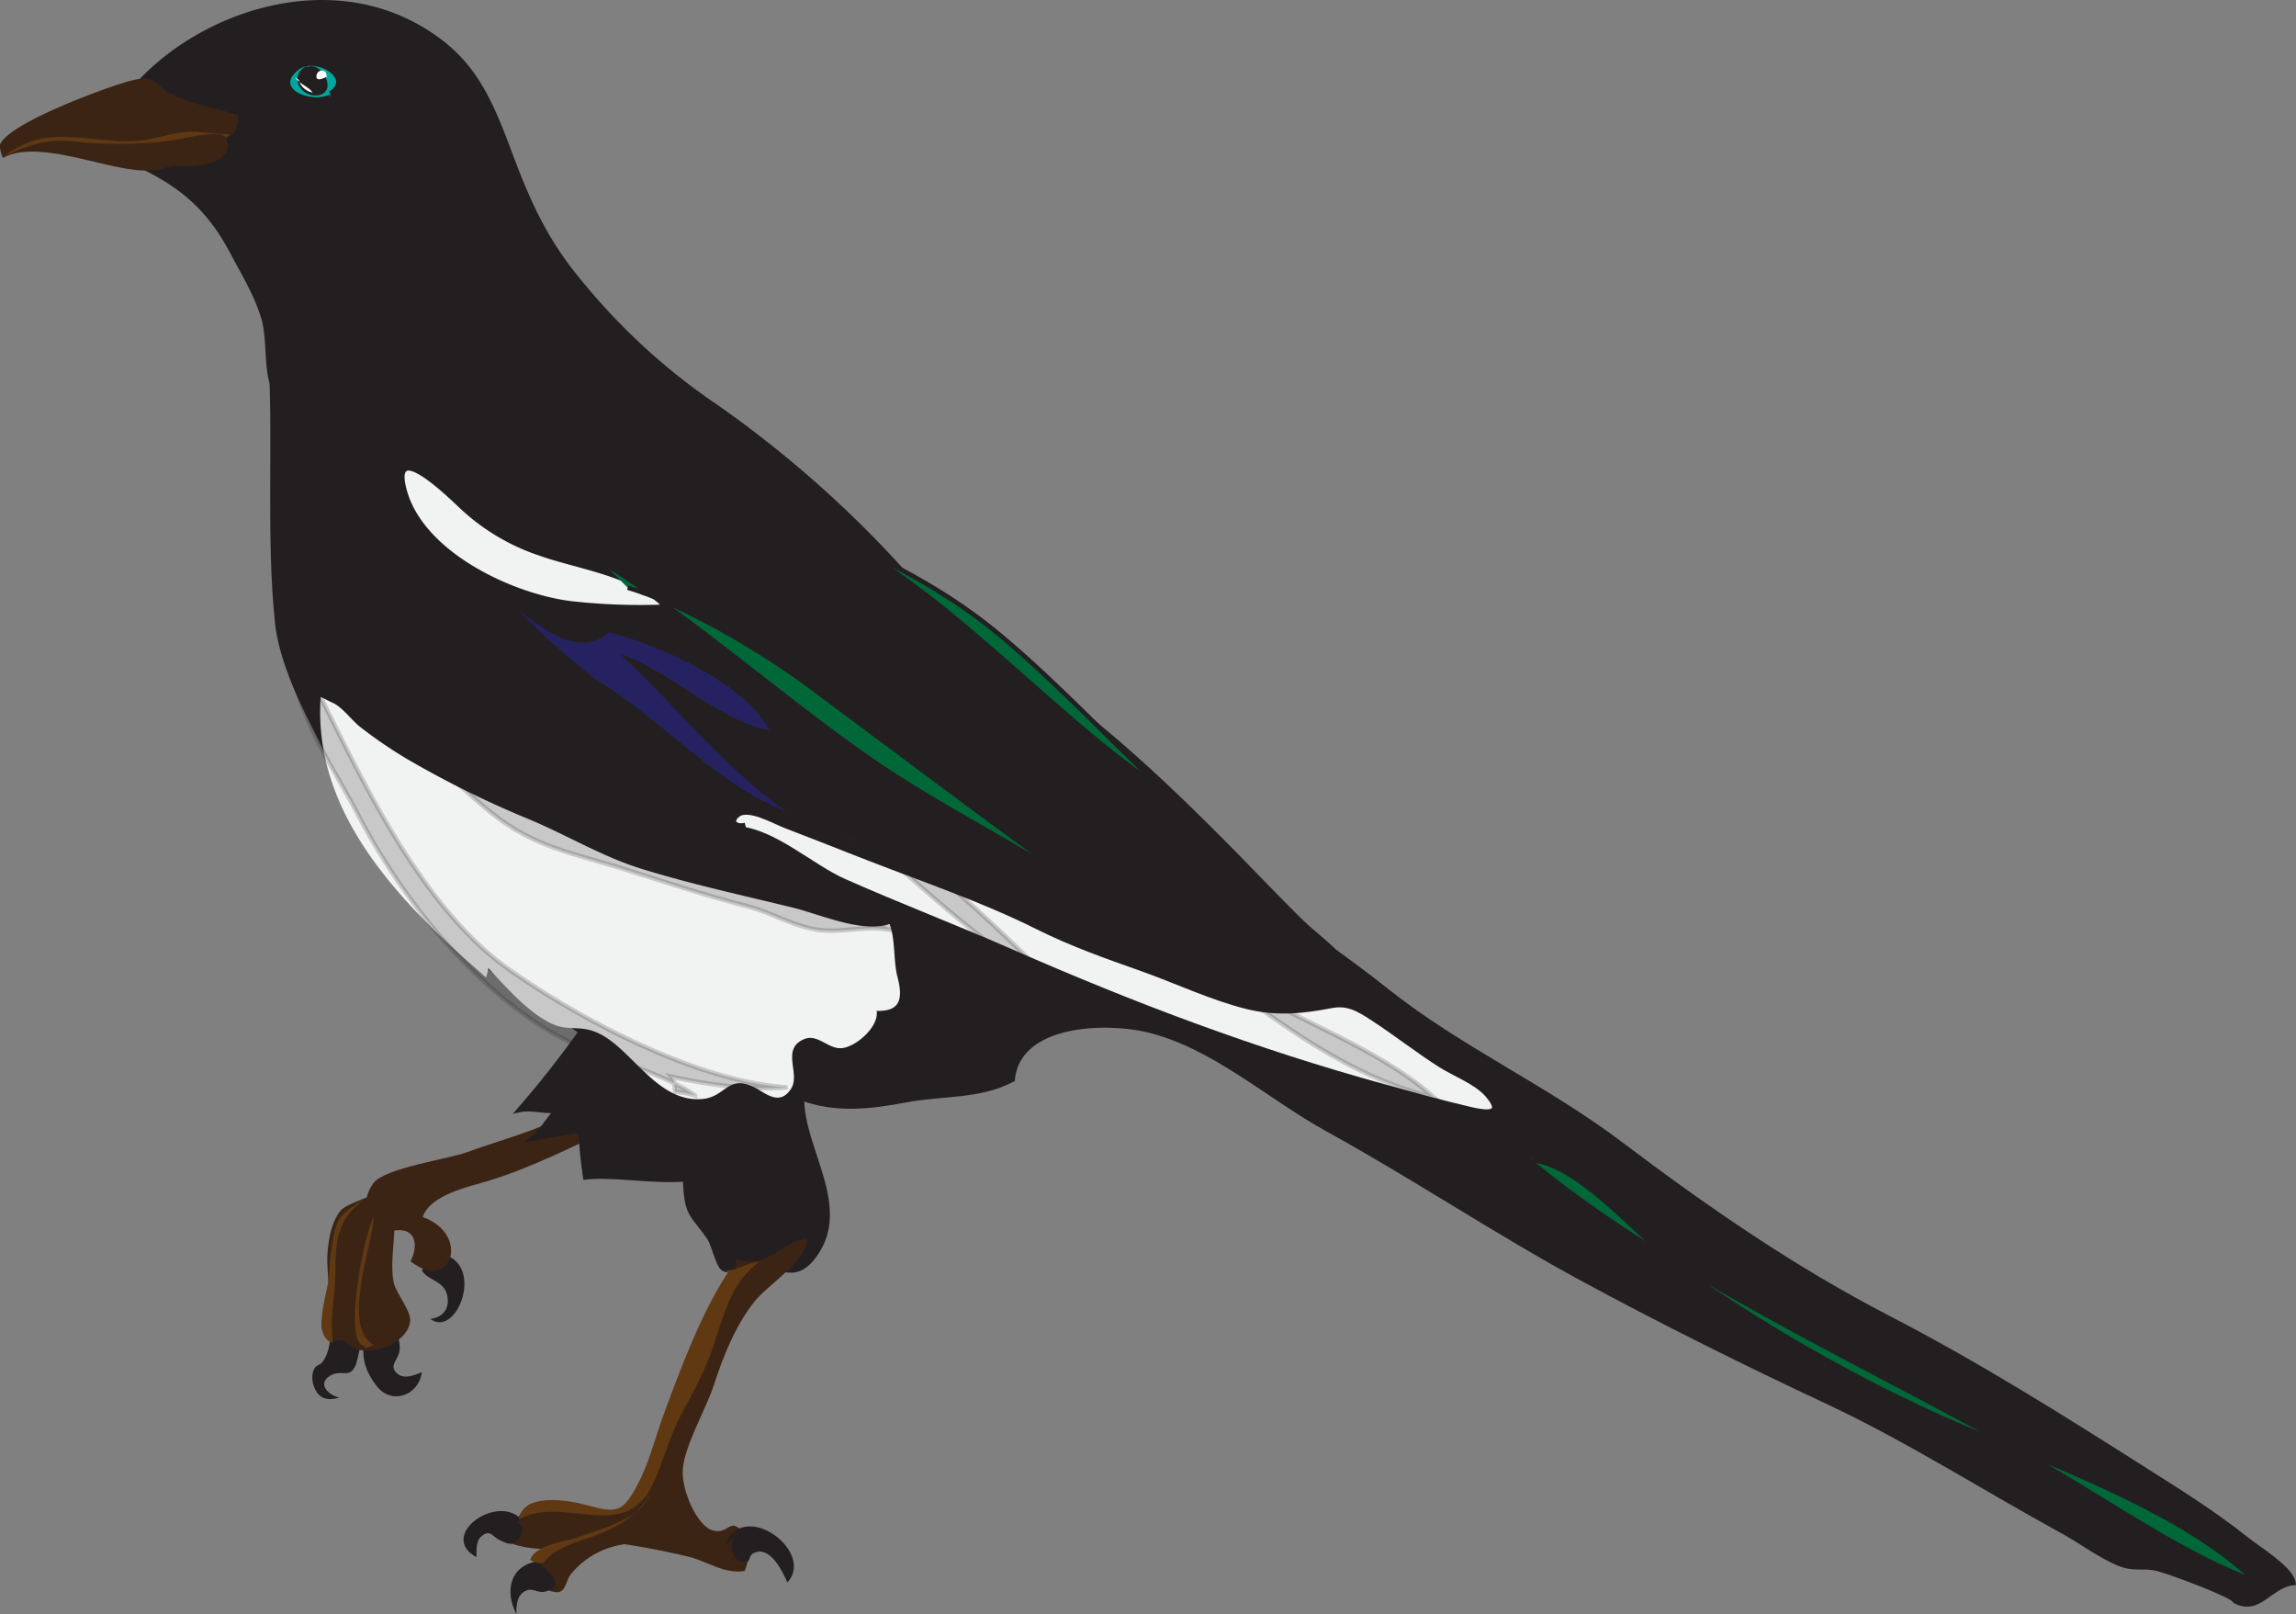 <svg xmlns="http://www.w3.org/2000/svg" viewBox="0 0 510.03 358.45"><rect x="0" y="0" width="510.03" height="358.45" fill="#808080" stroke="none"/><defs><style>.cls-1,.cls-11,.cls-3{fill:#231f20;}.cls-2{fill:#3c2415;}.cls-10,.cls-11,.cls-3,.cls-5,.cls-7,.cls-9{stroke:#231f20;stroke-miterlimit:10;}.cls-4,.cls-5{fill:#f1f2f2;}.cls-6{fill:#603913;}.cls-7{fill:#00a79d;}.cls-8{fill:#fff;}.cls-9{fill:#262262;}.cls-10{fill:#006838;}.cls-11{opacity:0.2;}</style></defs><title>Magpie_Ritterbush_2020_CC_BY_NC</title><g id="Layer_2" data-name="Layer 2"><g id="Layer_2-2" data-name="Layer 2"><path class="cls-1" d="M75.34,288.19c-2.78,4-.8,10.13-3.58,14.11-.88,1.26-1.76.52-2.28,2.6a5.27,5.27,0,0,0,.3,3.08c1,2.75,3,3.16,5.65,2.41-2.67-.57-5.12-3.27-1.83-5,2.48-1.29,4.17,1,5.51-2.48a36.16,36.16,0,0,0,1.41-10.08c-.29-4.49-2.52-6.14-6.08-4.36"/><path class="cls-2" d="M84.57,265c-2.89,8.47,4.31,19.73-.43,27.2-1.73,2.73-7.08,6.62-10.44,5.17-4.34-1.87-1.23-5.9-.82-9.05.43-3.32-.43-6.8-.12-10.21.29-3.21.86-6.77,3-9.35C76.86,267.39,84.66,264.72,84.57,265Z"/><path class="cls-1" d="M83.32,293c-3.59,5.11-3.49,9.92.38,14.86,3.29,4.22,9.32,2.11,10-3.11-1.51.58-3.78,1.65-5.35.38-2-1.64-.26-2.74.32-4.72.83-2.88-2.09-8.7-4.77-7.76"/><path class="cls-1" d="M96.25,278.37c12.25,0,5.76,19.21-.68,14.56,2.81-.33,4.47-2.36,3.74-5.36-.77-3.19-4.19-3.12-5.6-5.4.81-1.53,2.6-2.55,3.23-4"/><path class="cls-2" d="M128.84,245.29c-5.79,5-17.42,7.72-25,10.56-4.1,1.54-18.4,3.53-20.9,6.92-6.37,8.65,6.19,25.57-7,33,.8,7.12,13.77,4.3,15.13-1.93.55-2.51-3-6.31-3.61-9-.73-3.44,0-8.09.14-11.55,4.76-.74,5.45,3.26,3.59,6.83,9,7.12,13.52-5.93,2.7-9.84,1.77-5,10.06-6.63,14.92-8.13,9.09-2.81,17.87-7.23,26.87-11.46-2.85-1.22-3.88-3.5-6-5.4"/><path class="cls-3" d="M123.71,246.63c-1.72,1.46-3.5,4.86-5.35,6.25,3.31-.6,7.08-1.26,10.66-1.87a88.33,88.33,0,0,0,1,10.48c11.37-1.42,34.49,6.49,36.22-11.52.66-6.91-15.78-22.39-12.27-26.93-5.54,7.16-13.71.51-18.5-3.5a223.51,223.51,0,0,1-20.17,27C118,245.92,121.1,247,123.71,246.63Z"/><path class="cls-3" d="M31.14,18.18C45.05,3.31,71.6-5.93,92.69,5.88,104.56,12.52,108.4,21,113.14,33.7,117.07,44.24,120.86,53,128.3,62A140.84,140.84,0,0,0,159,90.27a246.05,246.05,0,0,1,40.88,35.93c9.47,10.33,22.28,18.52,33.71,27,14.53,10.72,26.68,22.3,39.41,35.14,5.26,5.32,10.41,10.78,15.88,16.16,2.87,2.82,6.38,5.26,8.91,8.25,2.39,2.82,1.47,5.41,2.6,7.33,5.51,9.36,20.95,14.12,28.79,21.81,2,2,4.18,3.59,4.26,6.52-12.25,3.92-30.34-5-42.21-8.48-20.75-6-40.87-16.27-60.26-25.67-15.89-7.7-32.36-13.72-48.79-20.51A158.32,158.32,0,0,1,163,184.1c-6-3.51-11.12-1.85-17.55-4.3-20-7.61-16.53-34.8-31.53-45,7.57-.58,24.6,3.26,29.13-3.46-5.19-5.79-19.07-7.24-26.54-11.08-11.52-5.93-19-14.33-29.76-21-6-3.73-22.95-7.5-25.82-12.93-2-3.76-.94-11.1-2.48-16-1.66-5.22-4.27-9.45-6.82-14.26C46.83,47,41.21,41.72,32,37.21c6.11-2.74,7.17-16.72.45-18.37"/><path class="cls-3" d="M60.26,81.7c.83,18.31-.58,38.21,1.32,56.58.76,7.31,4.59,16.09,8.11,22.84,4.38,8.42,7.73,17.77,13.57,25.28,6.15,7.92,13.39,15.55,20,23.16,7.34,8.49,18,13.46,26.65,20.33,7.78,6.18,16.6,9.67,20.23,19.37,1.75,4.68,1.84,9.1,2.12,14.08.37,6.78,1.8,6.49,5.29,11.58.92,1.34,2,6.22,3.11,6.83,2.43,1.32,3.64-1.65,6.15-1.55,5.77.23,9.4,5,14.06-1.27,8.08-10.87-2.8-23.58-2.71-35,7.52,2.78,15.2,1.9,23.08.41,8.17-1.54,16.29-.67,23.7-4.56,1.23-12.77,20.59-13.21,29.83-11.05,14.64,3.42,27.14,14.95,40.08,22.07,19.27,10.6,37.73,23,57.08,33.46,17.63,9.53,35.81,18.55,53.74,26.95,18.15,8.49,35.09,19.36,52.62,28.95,4,2.18,8.46,5.57,12.63,7.2,3.31,1.3,5.23.23,8.49,1.1s16.76,5.91,17.05,7.11c5.33,2.92,7.8-3.5,13-4-.38-3.16-7.71-7.58-10.49-9.8-7.53-6-15.24-10.74-23.3-15.86-18.45-11.71-36.43-23-55.95-33.11-21.3-11-40.77-24.44-59.88-38.89-16.45-12.43-35.64-21.07-51.58-33.73-16.38-13-33.13-23.28-50.8-34.05-25.46-15.51-48.86-33.47-73.17-50.74-22.57-16-46.45-35.51-72.92-44.46-12.71-4.3-25.4-5.82-38.57-7.24-3.35-.36-9,.15-9.24-2"/><path class="cls-4" d="M71.24,154.78C69.37,180.93,89.42,201,108,217.1c.18-.7.34-1.39.48-2.1,3.81,4.12,8.45,9.43,13.47,12.05,4.55,2.38,6.85.17,11.67,2.76,7.1,3.83,12.72,15.19,22.48,14.26,5.07-.48,5.63-5.47,11.35-2.64,2.59,1.27,5.65,4.34,8.25.41,2.23-3.36-2.32-8.84,2.91-11.05,3-1.29,5.3,2.21,8.32,2,3.25-.27,8.39-4.81,7.8-8.29,5.1.17,5.93-2.48,4.67-7.39-1-3.7-.44-8.43-1.8-11.89-6.11,2.06-15.46-2.17-21.42-3.63-11.22-2.75-22.84-5.26-33.84-8.69-8.88-2.77-17-7.78-25.54-11.25a218,218,0,0,1-26.43-13.12,101,101,0,0,1-10.25-7C78,159.9,76,156.91,73.71,156"/><path class="cls-5" d="M102.52,112.52c-2-1.85-14.63-14.39-13-5.13,2.75,15.19,24.38,25.25,37.91,26.68a138.94,138.94,0,0,0,20.28.68c-6.41-7.29-19-8.71-27.72-11.82A47.33,47.33,0,0,1,102.52,112.52Z"/><path class="cls-5" d="M164.05,184c7.94.66,16.25,8.45,23.43,11.64,12.34,5.49,25,10.3,37.39,15.75,27,11.84,54.11,22.08,82.66,29.91,6.47,1.78,12.82,3.58,19.25,5.07,3.38.78,7.43,1.26,3.61-3.18-2.49-2.89-7.48-4.71-10.62-6.74-5-3.21-9.67-6.87-14.63-10.12-3.51-2.31-5.81-3.63-9.46-2.92-6.29,1.22-12.2,1.81-18.7.19-8-2-15.8-5.74-23.61-8.5s-15.38-5.43-22.89-9.18C217.86,199.6,204,195,190.86,189.82c-5.51-2.17-11.05-4.34-16.56-6.46-2.28-.88-8.09-4.22-10.39-2.37-1.89,1.51-.4,2.76,1.65,2.22"/><path class="cls-2" d="M0,32.08C2,27.44,21.55,20.23,26.9,18.55c8.78-2.74,6.41,0,11.36,2.44s9.35,2.91,14.62,4.58c0,2.59-.33,3.9-2.61,5.19,2.13,5.28-6.18,6.32-9.51,6.1-4.36-.28-3.35.9-8.1,1-8.37.26-24-7.2-32-2.79A6.83,6.83,0,0,1,0,31.41"/><path class="cls-2" d="M163.49,282.86c-3,5.51-3.53,11.71-6,17.54-2.75,6.39-7.23,11.74-10,18.05-2.05,4.63-3.22,12.59-8,15.89s-9.63,1-15-.2c-9.61-2-7.31,1.86-13,7.79,10.08,4.75,18-.44,28.24,1.17,4.09.64,9,1.6,13.22,2.62s7.7,3.85,12.46,3.2c.95-2.19,1.58-6.41-.2-8.49-3.2-3.73-3.18.42-6.82-.52-3.46-.89-7.09-8.88-6.71-13.71.4-5.14,5.23-13.45,6.87-18.52,2.05-6.39,4.94-13.55,9.12-18.7,3.15-3.88,11.6-8.91,11.66-13.94-4.82.32-9.67,7.34-15.79,4.51"/><path class="cls-1" d="M115.72,337.34c-5.46-5.63-18.51,3.7-9.88,8.51,0-1.4-.14-3.63,1.08-4.64,2.06-1.72,2.42.1,4.06.81,1.37.59,2.19,1.28,3.53.47s2.43-3.69.58-4.2"/><path class="cls-1" d="M161,343.35c3.74-10.85,20.27,1.13,13.92,8.1-1.31-2.94-4-8.26-7.52-6.52-1.47.73-.26,2.68-2.92,1.82-2.05-.66-2.3-3.51-1.58-5.3"/><path class="cls-2" d="M148.88,327.23c.11,3-5.28,9-7.51,10.88-3.1,2.64-8,3.44-11.8,4.35-3.29.78-9.32,1.07-10.42,4.58a5.16,5.16,0,0,0,2.88,6.22c3.79,1.35,3.26-1.53,4.74-3.59a18.36,18.36,0,0,1,10.11-6.36c3.47-.83,7.83-.87,9.88-4.54C148.19,336.23,149,330.16,148.88,327.23Z"/><path class="cls-1" d="M118.88,346.83c-5.83,1.29-6.65,6.89-4.18,11.62,0-1.93.08-3.95,1.78-5s2.92.41,4.45.06c6-1.38-.68-5.47-1.73-7"/><path class="cls-6" d="M81.27,299.36c.59-.08,1.13-.62,1.87-.58-7.54-4-.31-22.48-.07-28.58-2.24,3.54-6.83,28-2.28,28.69"/><path class="cls-6" d="M81.27,265.85c-4.88,3.8-6.16,3.46-7.19,8.86a68.46,68.46,0,0,0-1,8.62c-.24,3.84-4.08,13.54.89,14.91-.8-5.56.55-10.5.54-16.59,0-5.15.52-10.51,4.79-13.88"/><path class="cls-6" d="M161.7,282.61c-5.83,8.78-10.43,21.15-14.13,31.12-1.95,5.24-3.17,10.63-5.86,15.81-3.4,6.54-4.83,6.47-11.13,4.78-4.35-1.17-14.25-3-15.37,3.17,9.69-5.63,23.36,5.27,29.62-7.5,2.44-5,3.66-10.43,6.33-15.5s5.35-9.82,7.17-15.15c2.4-7,4-14.66,10.38-19.15-2.59.15-5.44,2.23-7.49,1.94"/><path class="cls-6" d="M144,332.11c-1.46,5.25-10.75,7.49-15.23,9.18-3,1.13-9.74,1.62-11,5.12a4.27,4.27,0,0,0,3,.69c2.15-3.42,7.93-4.75,11.56-6.12,5-1.9,9-4.28,11.9-8.87"/><path class="cls-7" d="M73.35,21.51c-5,2.14-13.33-1.88-7.22-6.49,4-3,12.84,2.26,7.22,5.77"/><path class="cls-6" d="M51,29.8c-2.92.11-5.6-.55-8.49-.52-3.57,0-7,1.36-10.48,1.84-7.4,1-15.23-1.51-22.37-.41a21.12,21.12,0,0,0-8.78,4c5.05-2.3,9.3-3.95,15.08-3.36a92.56,92.56,0,0,0,22.5-.21c2.58-.35,10-2.48,11.76-.58"/><path class="cls-1" d="M68.23,14.63c-4.21,1.82-1.75,7,2.34,6.54,4.62-.57,1-7.71-2.34-6.28"/><path class="cls-8" d="M72.94,16.72c-.57.58-3.08,1.71-2.6-.1.41-1.56,2.73-1.1,2.07.62"/><path class="cls-8" d="M66.35,17.72a3.94,3.94,0,0,0,3.11,2.83c-1-1.37-2.84-1.82-3.89-3.35"/><path class="cls-9" d="M130.19,150.16c13.22,7.44,24,19.5,36.7,26.87,8.87,5.15,22.92,9.11,30.51,11.27-22.08-.22-42.54-27.52-57.5-41.73,9.07,3.7,23.06,15.86,31.79,16.13-4.92-11.11-25.35-20.1-36.58-22.78-7.15,6.72-16.72-2.94-23-7.24,6.8,8.52,16.18,15.21,23.87,22.1"/><path class="cls-10" d="M133.66,124.73c21,13.21,39.1,29.49,58.94,43.4,15.7,11,33.26,19.26,49.32,30.12-20.94-15-41.55-30.64-62.11-45.9-10.72-8-28.11-18.19-40.37-21.84"/><path class="cls-10" d="M146.37,105.07c27.78,10.15,54.08,17.76,76.21,36.35,12.36,10.39,24.18,23,35.49,33.74-27.85-18.08-56.1-54.79-88.58-62"/><path class="cls-11" d="M233.07,192.93c29.16,12.66,54.18,43.63,85.37,50.69-13-11.36-30.05-16.52-44.3-25.87-7.49-4.91-15.5-8.89-23.75-13-7.46-3.72-13.49-9.44-20.78-13"/><path class="cls-11" d="M60.83,116.63c3.45,11.05,1.67,24.21,4.72,35.26s8.9,19.35,14.07,29.19c9.34,17.8,23.7,36.19,41.61,47.43,10.13,6.35,23.55,8.23,33.15,14.76a20.49,20.49,0,0,0-4.37-.8c-.25-1.33,0-2.37-.89-3.38,7.57,1.75,17.84,3.12,25.81,2.39-19.69-1.09-46.09-15-62.08-26.33-16.46-11.66-28.63-34.28-37.6-52.28C70.83,154,64,141.34,64.3,131.66"/><path class="cls-11" d="M78.17,157.09c11.61,4.47,21.37,15.74,31,23.44s18,8.89,29.21,12.4c9.5,3,18,5.84,27.69,8.35,5.38,1.39,10.56,4.67,16.18,5.29s11.16-1.4,17,.29c-10.93-5.51-25.56-5.67-37.42-10-10.89-3.93-21.55-8.78-32.52-13-19.28-7.37-31.88-21.25-49.93-30.32"/><path class="cls-11" d="M183.37,180.21c16.93,10.65,31.39,28.81,49.36,36.88C213.82,198.3,196.78,183.4,173,169.81"/><path class="cls-10" d="M338.27,256.51c33.08,27.85,79.22,47.61,116.75,69.38,14.12,8.19,31.22,20,45.84,25.21-14.92-14.65-42.73-25.05-62.06-33-22.27-9.17-45.19-22.19-64.72-35.86-9.45-6.61-22.38-23.16-33.5-24.57"/></g></g></svg>